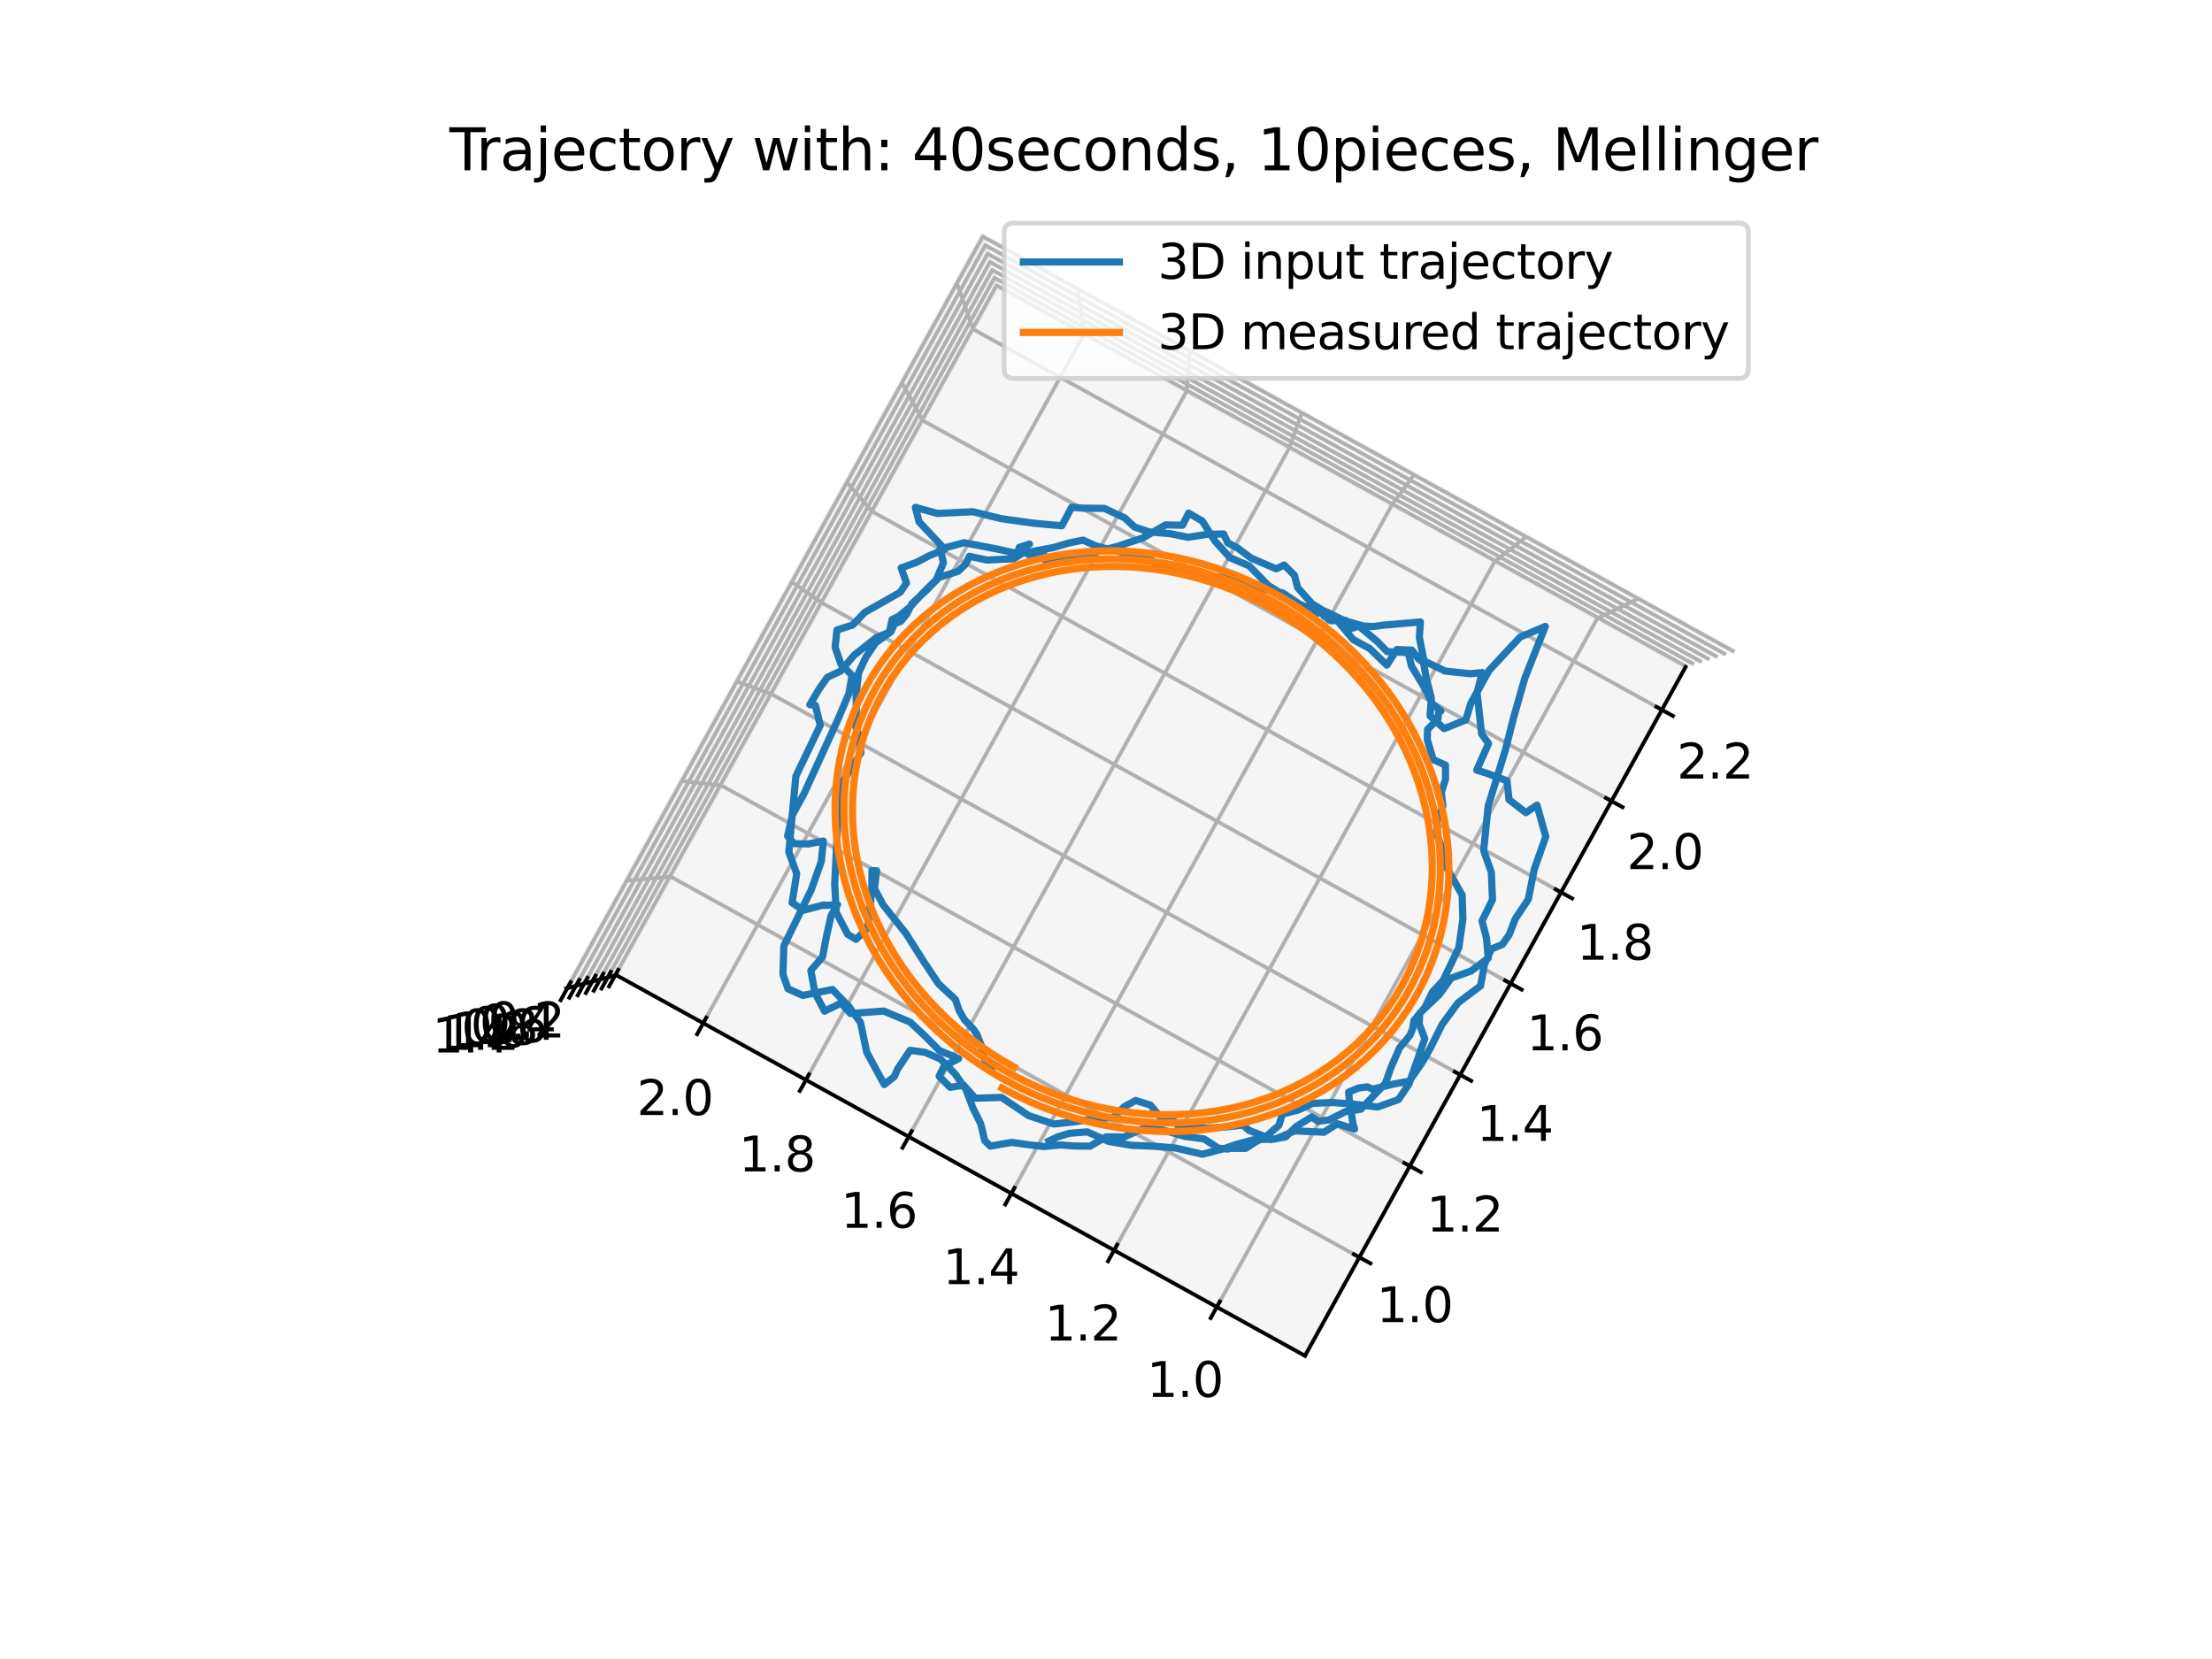 <?xml version="1.0" encoding="utf-8" standalone="no"?>
<!DOCTYPE svg PUBLIC "-//W3C//DTD SVG 1.1//EN"
  "http://www.w3.org/Graphics/SVG/1.1/DTD/svg11.dtd">
<svg xmlns:xlink="http://www.w3.org/1999/xlink" width="460.8pt" height="345.6pt" viewBox="0 0 460.8 345.6" xmlns="http://www.w3.org/2000/svg" version="1.1">
 <defs>
  <style type="text/css">*{stroke-linejoin: round; stroke-linecap: butt}</style>
 </defs>
 <g id="figure_1">
  <g id="patch_1">
   <path d="M 0 345.6 
L 460.8 345.6 
L 460.8 0 
L 0 0 
z
" style="fill: #ffffff"/>
  </g>
  <g id="patch_2">
   <path d="M 103.104 307.584 
L 369.216 307.584 
L 369.216 41.472 
L 103.104 41.472 
z
" style="fill: #ffffff"/>
  </g>
  <g id="pane3d_1">
   <g id="patch_3">
    <path d="M 351.134 138.949 
L 207.672 59.669 
L 204.673 49.043 
L 361.543 135.731 
" style="fill: #f2f2f2; opacity: 0.5; stroke: #f2f2f2; stroke-linejoin: miter"/>
   </g>
  </g>
  <g id="pane3d_2">
   <g id="patch_4">
    <path d="M 128.369 203.126 
L 207.672 59.669 
L 204.673 49.043 
L 117.959 205.907 
" style="fill: #e6e6e6; opacity: 0.5; stroke: #e6e6e6; stroke-linejoin: miter"/>
   </g>
  </g>
  <g id="pane3d_3">
   <g id="patch_5">
    <path d="M 271.849 282.433 
L 351.134 138.949 
L 207.672 59.669 
L 128.369 203.126 
" style="fill: #ececec; opacity: 0.5; stroke: #ececec; stroke-linejoin: miter"/>
   </g>
  </g>
  <g id="grid3d_1">
   <g id="Line3DCollection_1">
    <path d="M 283.186 261.917 
L 139.709 182.613 
L 130.358 183.477 
" style="fill: none; stroke: #b0b0b0; stroke-width: 0.8"/>
    <path d="M 293.69 242.907 
L 150.215 163.608 
L 141.847 162.695 
" style="fill: none; stroke: #b0b0b0; stroke-width: 0.8"/>
    <path d="M 304.194 223.899 
L 160.721 144.603 
L 153.335 141.914 
" style="fill: none; stroke: #b0b0b0; stroke-width: 0.8"/>
    <path d="M 314.697 204.891 
L 171.226 125.599 
L 164.822 121.134 
" style="fill: none; stroke: #b0b0b0; stroke-width: 0.8"/>
    <path d="M 325.199 185.884 
L 181.731 106.595 
L 176.309 100.355 
" style="fill: none; stroke: #b0b0b0; stroke-width: 0.8"/>
    <path d="M 335.701 166.878 
L 192.235 87.593 
L 187.795 79.577 
" style="fill: none; stroke: #b0b0b0; stroke-width: 0.8"/>
    <path d="M 346.203 147.873 
L 202.739 68.591 
L 199.28 58.8 
" style="fill: none; stroke: #b0b0b0; stroke-width: 0.8"/>
   </g>
  </g>
  <g id="grid3d_2">
   <g id="Line3DCollection_2">
    <path d="M 341.459 124.633 
L 332.767 128.799 
L 253.479 272.28 
" style="fill: none; stroke: #b0b0b0; stroke-width: 0.8"/>
    <path d="M 318.063 111.704 
L 311.371 116.975 
L 232.081 260.452 
" style="fill: none; stroke: #b0b0b0; stroke-width: 0.8"/>
    <path d="M 294.668 98.776 
L 289.975 105.151 
L 210.683 248.624 
" style="fill: none; stroke: #b0b0b0; stroke-width: 0.8"/>
    <path d="M 271.274 85.848 
L 268.58 93.328 
L 189.285 236.797 
" style="fill: none; stroke: #b0b0b0; stroke-width: 0.8"/>
    <path d="M 247.88 72.92 
L 247.186 81.505 
L 167.889 224.97 
" style="fill: none; stroke: #b0b0b0; stroke-width: 0.8"/>
    <path d="M 224.488 59.993 
L 225.793 69.683 
L 146.492 213.144 
" style="fill: none; stroke: #b0b0b0; stroke-width: 0.8"/>
   </g>
  </g>
  <g id="grid3d_3">
   <g id="Line3DCollection_3">
    <path d="M 128.148 203.185 
L 207.608 59.443 
L 351.355 138.881 
" style="fill: none; stroke: #b0b0b0; stroke-width: 0.8"/>
    <path d="M 126.603 203.598 
L 207.163 57.866 
L 352.901 138.403 
" style="fill: none; stroke: #b0b0b0; stroke-width: 0.8"/>
    <path d="M 125.014 204.022 
L 206.705 56.244 
L 354.489 137.912 
" style="fill: none; stroke: #b0b0b0; stroke-width: 0.8"/>
    <path d="M 123.38 204.459 
L 206.235 54.576 
L 356.123 137.407 
" style="fill: none; stroke: #b0b0b0; stroke-width: 0.8"/>
    <path d="M 121.699 204.908 
L 205.751 52.86 
L 357.804 136.887 
" style="fill: none; stroke: #b0b0b0; stroke-width: 0.8"/>
    <path d="M 119.968 205.37 
L 205.252 51.094 
L 359.534 136.352 
" style="fill: none; stroke: #b0b0b0; stroke-width: 0.8"/>
    <path d="M 118.186 205.846 
L 204.739 49.275 
L 361.316 135.802 
" style="fill: none; stroke: #b0b0b0; stroke-width: 0.8"/>
   </g>
  </g>
  <g id="axis3d_1">
   <g id="line2d_1">
    <path d="M 351.134 138.949 
L 271.849 282.433 
" style="fill: none; stroke: #000000; stroke-width: 0.8; stroke-linecap: square"/>
   </g>
   <g id="xtick_1">
    <g id="line2d_2">
     <path d="M 282.038 261.282 
L 285.482 263.186 
" style="fill: none; stroke: #000000; stroke-width: 0.8; stroke-linecap: square"/>
    </g>
    <g id="text_1">
     <!-- 1.0 -->
     <g transform="translate(286.751 275.426) scale(0.1 -0.1)">
      <defs>
       <path id="DejaVuSans-31" d="M 794 531 
L 1825 531 
L 1825 4091 
L 703 3866 
L 703 4441 
L 1819 4666 
L 2450 4666 
L 2450 531 
L 3481 531 
L 3481 0 
L 794 0 
L 794 531 
z
" transform="scale(0.016)"/>
       <path id="DejaVuSans-2e" d="M 684 794 
L 1344 794 
L 1344 0 
L 684 0 
L 684 794 
z
" transform="scale(0.016)"/>
       <path id="DejaVuSans-30" d="M 2034 4250 
Q 1547 4250 1301 3770 
Q 1056 3291 1056 2328 
Q 1056 1369 1301 889 
Q 1547 409 2034 409 
Q 2525 409 2770 889 
Q 3016 1369 3016 2328 
Q 3016 3291 2770 3770 
Q 2525 4250 2034 4250 
z
M 2034 4750 
Q 2819 4750 3233 4129 
Q 3647 3509 3647 2328 
Q 3647 1150 3233 529 
Q 2819 -91 2034 -91 
Q 1250 -91 836 529 
Q 422 1150 422 2328 
Q 422 3509 836 4129 
Q 1250 4750 2034 4750 
z
" transform="scale(0.016)"/>
      </defs>
      <use xlink:href="#DejaVuSans-31"/>
      <use xlink:href="#DejaVuSans-2e" x="63.623"/>
      <use xlink:href="#DejaVuSans-30" x="95.41"/>
     </g>
    </g>
   </g>
   <g id="xtick_2">
    <g id="line2d_3">
     <path d="M 292.542 242.273 
L 295.986 244.176 
" style="fill: none; stroke: #000000; stroke-width: 0.8; stroke-linecap: square"/>
    </g>
    <g id="text_2">
     <!-- 1.2 -->
     <g transform="translate(297.18 256.55) scale(0.1 -0.1)">
      <defs>
       <path id="DejaVuSans-32" d="M 1228 531 
L 3431 531 
L 3431 0 
L 469 0 
L 469 531 
Q 828 903 1448 1529 
Q 2069 2156 2228 2338 
Q 2531 2678 2651 2914 
Q 2772 3150 2772 3378 
Q 2772 3750 2511 3984 
Q 2250 4219 1831 4219 
Q 1534 4219 1204 4116 
Q 875 4013 500 3803 
L 500 4441 
Q 881 4594 1212 4672 
Q 1544 4750 1819 4750 
Q 2544 4750 2975 4387 
Q 3406 4025 3406 3419 
Q 3406 3131 3298 2873 
Q 3191 2616 2906 2266 
Q 2828 2175 2409 1742 
Q 1991 1309 1228 531 
z
" transform="scale(0.016)"/>
      </defs>
      <use xlink:href="#DejaVuSans-31"/>
      <use xlink:href="#DejaVuSans-2e" x="63.623"/>
      <use xlink:href="#DejaVuSans-32" x="95.41"/>
     </g>
    </g>
   </g>
   <g id="xtick_3">
    <g id="line2d_4">
     <path d="M 303.046 223.264 
L 306.489 225.168 
" style="fill: none; stroke: #000000; stroke-width: 0.8; stroke-linecap: square"/>
    </g>
    <g id="text_3">
     <!-- 1.4 -->
     <g transform="translate(307.61 237.675) scale(0.1 -0.1)">
      <defs>
       <path id="DejaVuSans-34" d="M 2419 4116 
L 825 1625 
L 2419 1625 
L 2419 4116 
z
M 2253 4666 
L 3047 4666 
L 3047 1625 
L 3713 1625 
L 3713 1100 
L 3047 1100 
L 3047 0 
L 2419 0 
L 2419 1100 
L 313 1100 
L 313 1709 
L 2253 4666 
z
" transform="scale(0.016)"/>
      </defs>
      <use xlink:href="#DejaVuSans-31"/>
      <use xlink:href="#DejaVuSans-2e" x="63.623"/>
      <use xlink:href="#DejaVuSans-34" x="95.41"/>
     </g>
    </g>
   </g>
   <g id="xtick_4">
    <g id="line2d_5">
     <path d="M 313.549 204.257 
L 316.992 206.16 
" style="fill: none; stroke: #000000; stroke-width: 0.8; stroke-linecap: square"/>
    </g>
    <g id="text_4">
     <!-- 1.6 -->
     <g transform="translate(318.039 218.801) scale(0.1 -0.1)">
      <defs>
       <path id="DejaVuSans-36" d="M 2113 2584 
Q 1688 2584 1439 2293 
Q 1191 2003 1191 1497 
Q 1191 994 1439 701 
Q 1688 409 2113 409 
Q 2538 409 2786 701 
Q 3034 994 3034 1497 
Q 3034 2003 2786 2293 
Q 2538 2584 2113 2584 
z
M 3366 4563 
L 3366 3988 
Q 3128 4100 2886 4159 
Q 2644 4219 2406 4219 
Q 1781 4219 1451 3797 
Q 1122 3375 1075 2522 
Q 1259 2794 1537 2939 
Q 1816 3084 2150 3084 
Q 2853 3084 3261 2657 
Q 3669 2231 3669 1497 
Q 3669 778 3244 343 
Q 2819 -91 2113 -91 
Q 1303 -91 875 529 
Q 447 1150 447 2328 
Q 447 3434 972 4092 
Q 1497 4750 2381 4750 
Q 2619 4750 2861 4703 
Q 3103 4656 3366 4563 
z
" transform="scale(0.016)"/>
      </defs>
      <use xlink:href="#DejaVuSans-31"/>
      <use xlink:href="#DejaVuSans-2e" x="63.623"/>
      <use xlink:href="#DejaVuSans-36" x="95.41"/>
     </g>
    </g>
   </g>
   <g id="xtick_5">
    <g id="line2d_6">
     <path d="M 324.051 185.25 
L 327.495 187.153 
" style="fill: none; stroke: #000000; stroke-width: 0.8; stroke-linecap: square"/>
    </g>
    <g id="text_5">
     <!-- 1.8 -->
     <g transform="translate(328.467 199.928) scale(0.1 -0.1)">
      <defs>
       <path id="DejaVuSans-38" d="M 2034 2216 
Q 1584 2216 1326 1975 
Q 1069 1734 1069 1313 
Q 1069 891 1326 650 
Q 1584 409 2034 409 
Q 2484 409 2743 651 
Q 3003 894 3003 1313 
Q 3003 1734 2745 1975 
Q 2488 2216 2034 2216 
z
M 1403 2484 
Q 997 2584 770 2862 
Q 544 3141 544 3541 
Q 544 4100 942 4425 
Q 1341 4750 2034 4750 
Q 2731 4750 3128 4425 
Q 3525 4100 3525 3541 
Q 3525 3141 3298 2862 
Q 3072 2584 2669 2484 
Q 3125 2378 3379 2068 
Q 3634 1759 3634 1313 
Q 3634 634 3220 271 
Q 2806 -91 2034 -91 
Q 1263 -91 848 271 
Q 434 634 434 1313 
Q 434 1759 690 2068 
Q 947 2378 1403 2484 
z
M 1172 3481 
Q 1172 3119 1398 2916 
Q 1625 2713 2034 2713 
Q 2441 2713 2670 2916 
Q 2900 3119 2900 3481 
Q 2900 3844 2670 4047 
Q 2441 4250 2034 4250 
Q 1625 4250 1398 4047 
Q 1172 3844 1172 3481 
z
" transform="scale(0.016)"/>
      </defs>
      <use xlink:href="#DejaVuSans-31"/>
      <use xlink:href="#DejaVuSans-2e" x="63.623"/>
      <use xlink:href="#DejaVuSans-38" x="95.41"/>
     </g>
    </g>
   </g>
   <g id="xtick_6">
    <g id="line2d_7">
     <path d="M 334.554 166.244 
L 337.997 168.147 
" style="fill: none; stroke: #000000; stroke-width: 0.8; stroke-linecap: square"/>
    </g>
    <g id="text_6">
     <!-- 2.0 -->
     <g transform="translate(338.895 181.055) scale(0.1 -0.1)">
      <use xlink:href="#DejaVuSans-32"/>
      <use xlink:href="#DejaVuSans-2e" x="63.623"/>
      <use xlink:href="#DejaVuSans-30" x="95.41"/>
     </g>
    </g>
   </g>
   <g id="xtick_7">
    <g id="line2d_8">
     <path d="M 345.055 147.239 
L 348.499 149.142 
" style="fill: none; stroke: #000000; stroke-width: 0.8; stroke-linecap: square"/>
    </g>
    <g id="text_7">
     <!-- 2.2 -->
     <g transform="translate(349.323 162.184) scale(0.1 -0.1)">
      <use xlink:href="#DejaVuSans-32"/>
      <use xlink:href="#DejaVuSans-2e" x="63.623"/>
      <use xlink:href="#DejaVuSans-32" x="95.41"/>
     </g>
    </g>
   </g>
  </g>
  <g id="axis3d_2">
   <g id="line2d_9">
    <path d="M 128.369 203.126 
L 271.849 282.433 
" style="fill: none; stroke: #000000; stroke-width: 0.8; stroke-linecap: square"/>
   </g>
   <g id="xtick_8">
    <g id="line2d_10">
     <path d="M 254.114 271.132 
L 252.211 274.576 
" style="fill: none; stroke: #000000; stroke-width: 0.8; stroke-linecap: square"/>
    </g>
    <g id="text_8">
     <!-- 1.0 -->
     <g transform="translate(238.898 291.005) scale(0.1 -0.1)">
      <use xlink:href="#DejaVuSans-31"/>
      <use xlink:href="#DejaVuSans-2e" x="63.623"/>
      <use xlink:href="#DejaVuSans-30" x="95.41"/>
     </g>
    </g>
   </g>
   <g id="xtick_9">
    <g id="line2d_11">
     <path d="M 232.715 259.304 
L 230.812 262.748 
" style="fill: none; stroke: #000000; stroke-width: 0.8; stroke-linecap: square"/>
    </g>
    <g id="text_9">
     <!-- 1.2 -->
     <g transform="translate(217.65 279.26) scale(0.1 -0.1)">
      <use xlink:href="#DejaVuSans-31"/>
      <use xlink:href="#DejaVuSans-2e" x="63.623"/>
      <use xlink:href="#DejaVuSans-32" x="95.41"/>
     </g>
    </g>
   </g>
   <g id="xtick_10">
    <g id="line2d_12">
     <path d="M 211.317 247.476 
L 209.414 250.92 
" style="fill: none; stroke: #000000; stroke-width: 0.8; stroke-linecap: square"/>
    </g>
    <g id="text_10">
     <!-- 1.4 -->
     <g transform="translate(196.402 267.515) scale(0.1 -0.1)">
      <use xlink:href="#DejaVuSans-31"/>
      <use xlink:href="#DejaVuSans-2e" x="63.623"/>
      <use xlink:href="#DejaVuSans-34" x="95.41"/>
     </g>
    </g>
   </g>
   <g id="xtick_11">
    <g id="line2d_13">
     <path d="M 189.92 235.649 
L 188.017 239.093 
" style="fill: none; stroke: #000000; stroke-width: 0.8; stroke-linecap: square"/>
    </g>
    <g id="text_11">
     <!-- 1.6 -->
     <g transform="translate(175.155 255.771) scale(0.1 -0.1)">
      <use xlink:href="#DejaVuSans-31"/>
      <use xlink:href="#DejaVuSans-2e" x="63.623"/>
      <use xlink:href="#DejaVuSans-36" x="95.41"/>
     </g>
    </g>
   </g>
   <g id="xtick_12">
    <g id="line2d_14">
     <path d="M 168.523 223.822 
L 166.62 227.266 
" style="fill: none; stroke: #000000; stroke-width: 0.8; stroke-linecap: square"/>
    </g>
    <g id="text_12">
     <!-- 1.8 -->
     <g transform="translate(153.909 244.027) scale(0.1 -0.1)">
      <use xlink:href="#DejaVuSans-31"/>
      <use xlink:href="#DejaVuSans-2e" x="63.623"/>
      <use xlink:href="#DejaVuSans-38" x="95.41"/>
     </g>
    </g>
   </g>
   <g id="xtick_13">
    <g id="line2d_15">
     <path d="M 147.127 211.996 
L 145.223 215.439 
" style="fill: none; stroke: #000000; stroke-width: 0.8; stroke-linecap: square"/>
    </g>
    <g id="text_13">
     <!-- 2.0 -->
     <g transform="translate(132.663 232.284) scale(0.1 -0.1)">
      <use xlink:href="#DejaVuSans-32"/>
      <use xlink:href="#DejaVuSans-2e" x="63.623"/>
      <use xlink:href="#DejaVuSans-30" x="95.41"/>
     </g>
    </g>
   </g>
  </g>
  <g id="axis3d_3">
   <g id="line2d_16">
    <path d="M 128.369 203.126 
L 117.959 205.907 
" style="fill: none; stroke: #000000; stroke-width: 0.8; stroke-linecap: square"/>
   </g>
   <g id="xtick_14">
    <g id="line2d_17">
     <path d="M 128.784 202.035 
L 126.877 205.486 
" style="fill: none; stroke: #000000; stroke-width: 0.8; stroke-linecap: square"/>
    </g>
    <g id="text_14">
     <!-- 0.2 -->
     <g transform="translate(101.675 216.12) scale(0.1 -0.1)">
      <use xlink:href="#DejaVuSans-30"/>
      <use xlink:href="#DejaVuSans-2e" x="63.623"/>
      <use xlink:href="#DejaVuSans-32" x="95.41"/>
     </g>
    </g>
   </g>
   <g id="xtick_15">
    <g id="line2d_18">
     <path d="M 127.248 202.432 
L 125.314 205.93 
" style="fill: none; stroke: #000000; stroke-width: 0.8; stroke-linecap: square"/>
    </g>
    <g id="text_15">
     <!-- 0.4 -->
     <g transform="translate(99.873 216.606) scale(0.1 -0.1)">
      <use xlink:href="#DejaVuSans-30"/>
      <use xlink:href="#DejaVuSans-2e" x="63.623"/>
      <use xlink:href="#DejaVuSans-34" x="95.41"/>
     </g>
    </g>
   </g>
   <g id="xtick_16">
    <g id="line2d_19">
     <path d="M 125.668 202.84 
L 123.707 206.387 
" style="fill: none; stroke: #000000; stroke-width: 0.8; stroke-linecap: square"/>
    </g>
    <g id="text_16">
     <!-- 0.6 -->
     <g transform="translate(98.021 217.107) scale(0.1 -0.1)">
      <use xlink:href="#DejaVuSans-30"/>
      <use xlink:href="#DejaVuSans-2e" x="63.623"/>
      <use xlink:href="#DejaVuSans-36" x="95.41"/>
     </g>
    </g>
   </g>
   <g id="xtick_17">
    <g id="line2d_20">
     <path d="M 124.043 203.26 
L 122.054 206.857 
" style="fill: none; stroke: #000000; stroke-width: 0.8; stroke-linecap: square"/>
    </g>
    <g id="text_17">
     <!-- 0.8 -->
     <g transform="translate(96.116 217.621) scale(0.1 -0.1)">
      <use xlink:href="#DejaVuSans-30"/>
      <use xlink:href="#DejaVuSans-2e" x="63.623"/>
      <use xlink:href="#DejaVuSans-38" x="95.41"/>
     </g>
    </g>
   </g>
   <g id="xtick_18">
    <g id="line2d_21">
     <path d="M 122.371 203.691 
L 120.354 207.341 
" style="fill: none; stroke: #000000; stroke-width: 0.8; stroke-linecap: square"/>
    </g>
    <g id="text_18">
     <!-- 1.0 -->
     <g transform="translate(94.155 218.151) scale(0.1 -0.1)">
      <use xlink:href="#DejaVuSans-31"/>
      <use xlink:href="#DejaVuSans-2e" x="63.623"/>
      <use xlink:href="#DejaVuSans-30" x="95.41"/>
     </g>
    </g>
   </g>
   <g id="xtick_19">
    <g id="line2d_22">
     <path d="M 120.651 204.136 
L 118.604 207.839 
" style="fill: none; stroke: #000000; stroke-width: 0.8; stroke-linecap: square"/>
    </g>
    <g id="text_19">
     <!-- 1.2 -->
     <g transform="translate(92.138 218.696) scale(0.1 -0.1)">
      <use xlink:href="#DejaVuSans-31"/>
      <use xlink:href="#DejaVuSans-2e" x="63.623"/>
      <use xlink:href="#DejaVuSans-32" x="95.41"/>
     </g>
    </g>
   </g>
   <g id="xtick_20">
    <g id="line2d_23">
     <path d="M 118.879 204.593 
L 116.801 208.352 
" style="fill: none; stroke: #000000; stroke-width: 0.8; stroke-linecap: square"/>
    </g>
    <g id="text_20">
     <!-- 1.4 -->
     <g transform="translate(90.06 219.257) scale(0.1 -0.1)">
      <use xlink:href="#DejaVuSans-31"/>
      <use xlink:href="#DejaVuSans-2e" x="63.623"/>
      <use xlink:href="#DejaVuSans-34" x="95.41"/>
     </g>
    </g>
   </g>
  </g>
  <g id="axes_1">
   <g id="line2d_24">
    <path d="M 206.998 222.122 
L 206.314 222.541 
L 205.115 220.769 
L 204.5 217.961 
L 203.435 215.344 
L 202.705 214.316 
L 200.898 212.406 
L 199.776 210.444 
L 199.017 208.181 
L 195.553 204.999 
L 192.452 200.344 
L 188.733 194.468 
L 183.974 188.503 
L 182.169 185.102 
L 182.612 181.386 
L 181.647 181.361 
L 181.62 185.262 
L 180.761 193.346 
L 178.334 195.684 
L 176.589 194.628 
L 174.209 190.074 
L 173.884 184.192 
L 174.668 168.051 
L 175.202 163.424 
L 179.344 156.817 
L 179.137 154.788 
L 179.291 153.994 
L 178.293 151.574 
L 178.402 147.516 
L 178.345 144.778 
L 178.846 140.196 
L 180.401 136.885 
L 182.397 133.923 
L 185.596 131.611 
L 186.308 129.963 
L 187.649 129.425 
L 188.872 127.955 
L 189.979 125.75 
L 193.088 122.877 
L 195.599 120.298 
L 199.589 119.015 
L 201.148 117.531 
L 201.941 115.885 
L 205.607 116.667 
L 211.192 116.405 
L 212.936 115.273 
L 219.434 114.074 
L 222.619 113.126 
L 225.622 112.518 
L 228.321 113.733 
L 231.581 114.587 
L 238.965 116.07 
L 241.799 118.187 
L 245.476 119.33 
L 247.93 119.503 
L 255.508 120.42 
L 261.897 122.439 
L 267.231 123.516 
L 270.688 125.849 
L 274.345 127.389 
L 275.554 127.695 
L 275.782 128.305 
L 277.236 129.309 
L 280.272 129.214 
L 280.416 131.25 
L 283.092 130.424 
L 286.959 133.678 
L 288.969 135.743 
L 293.355 135.942 
L 294.05 138.78 
L 296.921 143.554 
L 298.36 146.605 
L 300.165 148.111 
L 299.698 148.396 
L 299.55 149.774 
L 297.385 151.956 
L 297.333 154.077 
L 298.559 158.238 
L 301.113 159.374 
L 301.135 162.333 
L 300.248 165.084 
L 300.583 167.933 
L 299.331 171.105 
L 299.424 174.114 
L 300.594 177.105 
L 301.521 181.04 
L 304.593 186.448 
L 304.743 191.485 
L 303.9 197.42 
L 300.61 204.275 
L 298.407 206.65 
L 296.863 209.818 
L 294.53 212.609 
L 294.267 214.38 
L 293.717 215.658 
L 293.097 216.469 
L 291.549 218.29 
L 289.794 222.322 
L 288.61 225.664 
L 283.487 231.081 
L 280.368 231.541 
L 276.835 233.299 
L 274.591 233.604 
L 273.258 232.663 
L 270.006 234.69 
L 267.803 236.847 
L 264.621 237.415 
L 262.86 236.505 
L 260.216 235.491 
L 258.928 234.377 
L 255.641 234.745 
L 251.264 235.062 
L 248.864 234.455 
L 247.044 234.378 
L 245.386 234.462 
L 244.405 233.394 
L 241.594 232.568 
L 239.673 230.217 
L 236.578 229.249 
L 234.163 230.578 
L 231.95 232.798 
L 227.624 233.103 
L 223.966 233.681 
L 219.534 234.153 
L 214.253 232.394 
L 208.654 228.617 
L 203.159 228.779 
L 200.748 226.063 
L 197.94 226.509 
L 195.634 224.204 
L 196.665 222.111 
L 199.71 220.519 
L 195.709 218.854 
L 192.506 215.639 
L 189.59 212.922 
L 184.107 210.624 
L 177.162 211.127 
L 175.207 208.957 
L 171.785 210.651 
L 169.775 206.849 
L 168.913 202.176 
L 171.346 199.348 
L 172.245 194.693 
L 173.159 190.654 
L 174.475 188.461 
L 171.676 188.627 
L 171.613 188.514 
L 167.364 189.621 
L 165.007 188.065 
L 165.966 182.007 
L 164.319 177.461 
L 165.792 161.704 
L 170.879 151.086 
L 169.871 146.944 
L 168.707 146.789 
L 170.706 143.43 
L 172.36 141.093 
L 175.084 139.82 
L 177.941 136.489 
L 182.52 132.847 
L 185.253 131.716 
L 185.847 129.059 
L 187.211 128.399 
L 189.491 126.54 
L 192.412 123.368 
L 195.028 120.778 
L 196.544 117.202 
L 195.833 114.274 
L 198.036 113.809 
L 200.806 113.051 
L 207.891 114.406 
L 211.335 115.197 
L 214.463 113.339 
L 212.333 114.025 
L 214.815 115.946 
L 217.264 114.847 
L 217.811 116.847 
L 222.09 116.839 
L 228.004 115.079 
L 232.693 113.84 
L 238.076 112.06 
L 242.822 109.348 
L 246.324 109.42 
L 247.614 106.889 
L 250.456 108.532 
L 253.107 112.715 
L 256.218 116.172 
L 260.228 117.874 
L 264.215 121.979 
L 267.343 123.9 
L 269.777 126.046 
L 272.182 127.306 
L 272.389 126.513 
L 274.176 127.753 
L 276.584 127.557 
L 278.887 129.655 
L 281.904 133.247 
L 285.341 135.101 
L 288.903 138.552 
L 291.007 135.305 
L 294.136 135.443 
L 295.477 137.248 
L 296.539 137.998 
L 297.091 141.157 
L 298.173 145.445 
L 297.901 149.128 
L 300.829 151.784 
L 305.343 149.985 
L 306.392 146.528 
L 310.191 139.686 
L 316.667 132.713 
L 321.916 130.493 
L 317.654 141.252 
L 315.291 149.557 
L 313.604 156.223 
L 310.011 167.941 
L 309.07 177.176 
L 310.677 181.737 
L 310.91 187.433 
L 308.734 191.847 
L 309.649 195.346 
L 310.028 199.6 
L 306.436 202.29 
L 302.304 203.753 
L 299.827 207.201 
L 295.764 211.065 
L 295.635 213.295 
L 296.81 216.39 
L 293.512 225.83 
L 291.332 229.057 
L 286.948 230.609 
L 281.93 230.005 
L 277.636 229.668 
L 273.451 229.848 
L 270.544 231.208 
L 267.15 232.091 
L 266.421 234.427 
L 264.009 236.538 
L 261.444 237.958 
L 259.493 239.229 
L 255.586 239.213 
L 255.805 239.377 
L 253.795 239.185 
L 250.835 237.253 
L 246.893 236.745 
L 242.518 235.474 
L 238.383 234.96 
L 234.197 236.85 
L 230.421 236.833 
L 227.059 238.773 
L 223.747 238.732 
L 220.957 238.512 
L 217.499 238.841 
L 214.766 238.539 
L 210.733 237.98 
L 206.301 238.753 
L 205.141 237.609 
L 204.302 234.09 
L 202.68 230.812 
L 201.248 227.006 
L 198.998 223.751 
L 195.918 220.614 
L 192.695 219.219 
L 189.589 218.798 
L 186.947 222.759 
L 186.318 224.264 
L 184.213 225.928 
L 180.55 219.197 
L 179.265 213.01 
L 176.793 209.625 
L 173.409 206.128 
L 167.231 207.364 
L 164.157 205.985 
L 163.105 202.968 
L 163.293 197.054 
L 169.003 185.354 
L 171.093 179.458 
L 171.512 175.207 
L 168.403 175.805 
L 165.399 175.747 
L 164.075 174.158 
L 165.075 169.769 
L 167.444 165.433 
L 174.478 150.043 
L 176.824 144.536 
L 177.502 140.679 
L 175.179 138.363 
L 173.968 134.795 
L 174.362 131.233 
L 177.647 130.194 
L 180.108 127.593 
L 187.525 123.386 
L 188.836 121.44 
L 187.73 118.303 
L 190.918 117.159 
L 193.577 115.768 
L 196.819 114.419 
L 191.458 108.705 
L 190.69 105.699 
L 195.292 106.96 
L 202.655 106.604 
L 208.539 108.044 
L 215.356 108.998 
L 221.203 109.528 
L 223.249 105.664 
L 225.599 105.861 
L 230.054 105.91 
L 234.289 107.881 
L 236.357 109.795 
L 239.325 110.786 
L 243.762 111.174 
L 247.47 111.924 
L 251.539 111.304 
L 254.911 111.237 
L 255.769 113.098 
L 257.771 114.124 
L 260.612 116.256 
L 265.884 118.506 
L 267.503 117.701 
L 269.652 119.829 
L 270.336 122.425 
L 273.313 125.763 
L 275.421 127.06 
L 280.059 129.278 
L 283.986 130.41 
L 286.102 130.52 
L 288.17 130.231 
L 295.897 129.565 
L 295.675 132.727 
L 296.642 137.683 
L 301.05 139.796 
L 306.286 140.35 
L 308.781 140.104 
L 307.694 144.282 
L 308.648 152.873 
L 310.089 154.907 
L 307.63 160.424 
L 309.539 161.024 
L 313.938 162.653 
L 314.358 166.575 
L 317.861 169.292 
L 320.181 167.723 
L 322.013 174.285 
L 319.616 181.073 
L 318.372 187.355 
L 315.653 191.43 
L 314.401 194.704 
L 312.965 196.76 
L 310.69 197.69 
L 309.26 200.828 
L 308.424 205.375 
L 303.717 208.916 
L 300.41 213.428 
L 297.813 218.635 
L 296.195 221.446 
L 293.578 225.22 
L 290.049 225.875 
L 285.94 226.9 
L 284.865 226.414 
L 282.998 226.658 
L 280.932 227.512 
L 281.236 230.321 
L 281.84 234.009 
L 282.183 235.187 
L 278.601 234.1 
L 275.806 235.862 
L 269.729 235.579 
L 265.721 237.271 
L 261.223 237.419 
L 257.6 238.387 
L 255.061 239.259 
L 250.486 240.454 
L 244.912 239.155 
L 240.615 238.792 
L 235.719 238.592 
L 230.977 237.783 
L 226.499 235.791 
L 222.773 236.085 
L 220.329 236.835 
L 218.511 237.702 
L 218.511 237.702 
" clip-path="url(#p11a7be92a7)" style="fill: none; stroke: #1f77b4; stroke-width: 1.5; stroke-linecap: square"/>
   </g>
   <g id="line2d_25">
    <path d="M 211.266 222.293 
L 208.764 220.854 
L 206.325 219.312 
L 203.954 217.671 
L 201.657 215.933 
L 199.439 214.103 
L 197.305 212.185 
L 195.259 210.183 
L 193.307 208.101 
L 191.452 205.943 
L 189.699 203.716 
L 188.051 201.423 
L 186.512 199.07 
L 185.087 196.662 
L 183.777 194.204 
L 182.587 191.702 
L 181.517 189.161 
L 180.572 186.587 
L 179.754 183.985 
L 179.063 181.362 
L 178.502 178.722 
L 178.072 176.073 
L 177.773 173.419 
L 177.608 170.768 
L 177.576 168.124 
L 177.676 165.493 
L 177.91 162.882 
L 178.277 160.295 
L 178.775 157.74 
L 179.404 155.222 
L 180.162 152.745 
L 181.048 150.317 
L 182.06 147.941 
L 183.196 145.624 
L 184.453 143.37 
L 185.828 141.186 
L 187.319 139.074 
L 188.922 137.041 
L 190.634 135.091 
L 192.45 133.227 
L 194.368 131.456 
L 196.382 129.779 
L 198.488 128.201 
L 200.682 126.726 
L 202.959 125.357 
L 205.314 124.097 
L 207.741 122.949 
L 210.236 121.915 
L 212.792 120.998 
L 215.404 120.2 
L 218.066 119.522 
L 220.773 118.967 
L 223.518 118.535 
L 226.296 118.228 
L 229.099 118.046 
L 231.923 117.99 
L 234.76 118.06 
L 237.605 118.255 
L 240.451 118.576 
L 243.291 119.021 
L 246.12 119.591 
L 248.931 120.283 
L 251.718 121.096 
L 254.475 122.029 
L 257.195 123.078 
L 259.873 124.243 
L 262.502 125.521 
L 265.077 126.908 
L 267.592 128.402 
L 270.041 129.999 
L 272.42 131.696 
L 274.721 133.49 
L 276.941 135.376 
L 279.075 137.35 
L 281.117 139.407 
L 283.064 141.544 
L 284.91 143.755 
L 286.652 146.036 
L 288.285 148.382 
L 289.806 150.787 
L 291.212 153.246 
L 292.5 155.754 
L 293.666 158.305 
L 294.708 160.894 
L 295.623 163.514 
L 296.41 166.161 
L 297.066 168.827 
L 297.59 171.507 
L 297.982 174.196 
L 298.239 176.887 
L 298.361 179.575 
L 298.349 182.252 
L 298.201 184.914 
L 297.919 187.555 
L 297.502 190.168 
L 296.953 192.748 
L 296.27 195.289 
L 295.458 197.785 
L 294.516 200.231 
L 293.447 202.621 
L 292.254 204.951 
L 290.938 207.214 
L 289.504 209.406 
L 287.953 211.522 
L 286.29 213.557 
L 284.518 215.507 
L 282.641 217.367 
L 280.663 219.133 
L 278.588 220.801 
L 276.421 222.367 
L 274.167 223.828 
L 271.83 225.181 
L 269.416 226.422 
L 266.931 227.549 
L 264.379 228.559 
L 261.766 229.45 
L 259.099 230.219 
L 256.382 230.866 
L 253.623 231.389 
L 250.826 231.785 
L 247.999 232.055 
L 245.147 232.198 
L 242.278 232.213 
L 239.396 232.101 
L 236.509 231.861 
L 233.623 231.494 
L 230.745 231.001 
L 227.88 230.382 
L 225.036 229.64 
L 222.218 228.775 
L 219.433 227.79 
L 216.687 226.687 
L 213.986 225.468 
L 211.336 224.135 
L 208.744 222.693 
L 206.214 221.143 
L 203.752 219.489 
L 201.365 217.735 
L 199.057 215.885 
L 196.833 213.943 
L 194.699 211.913 
L 192.659 209.8 
L 190.717 207.607 
L 188.879 205.341 
L 187.148 203.006 
L 185.528 200.607 
L 184.023 198.149 
L 182.636 195.639 
L 181.37 193.081 
L 180.229 190.481 
L 179.214 187.845 
L 178.329 185.178 
L 177.574 182.488 
L 176.952 179.779 
L 176.464 177.058 
L 176.112 174.33 
L 175.896 171.602 
L 175.817 168.88 
L 175.874 166.17 
L 176.069 163.478 
L 176.4 160.809 
L 176.867 158.171 
L 177.468 155.567 
L 178.204 153.006 
L 179.071 150.491 
L 180.068 148.03 
L 181.194 145.626 
L 182.444 143.287 
L 183.818 141.016 
L 185.312 138.819 
L 186.921 136.7 
L 188.644 134.666 
L 190.477 132.719 
L 192.414 130.865 
L 194.452 129.108 
L 196.587 127.451 
L 198.814 125.898 
L 201.127 124.453 
L 203.522 123.12 
L 205.993 121.9 
L 208.536 120.797 
L 211.144 119.813 
L 213.811 118.951 
L 216.533 118.213 
L 219.302 117.599 
L 222.112 117.112 
L 224.958 116.753 
L 227.833 116.523 
L 230.731 116.422 
L 233.645 116.45 
L 236.568 116.607 
L 239.495 116.894 
L 242.419 117.309 
L 245.333 117.852 
L 248.231 118.522 
L 251.106 119.316 
L 253.952 120.234 
L 256.763 121.274 
L 259.533 122.432 
L 262.254 123.708 
L 264.922 125.097 
L 267.53 126.597 
L 270.072 128.204 
L 272.544 129.916 
L 274.938 131.727 
L 277.25 133.635 
L 279.475 135.636 
L 281.608 137.724 
L 283.643 139.895 
L 285.577 142.144 
L 287.405 144.466 
L 289.123 146.857 
L 290.727 149.311 
L 292.213 151.823 
L 293.579 154.386 
L 294.82 156.996 
L 295.935 159.646 
L 296.921 162.331 
L 297.774 165.044 
L 298.495 167.781 
L 299.08 170.534 
L 299.529 173.297 
L 299.839 176.065 
L 300.012 178.831 
L 300.046 181.59 
L 299.941 184.334 
L 299.697 187.058 
L 299.315 189.756 
L 298.795 192.422 
L 298.139 195.05 
L 297.348 197.634 
L 296.423 200.168 
L 295.368 202.647 
L 294.183 205.065 
L 292.872 207.417 
L 291.437 209.697 
L 289.882 211.9 
L 288.209 214.022 
L 286.423 216.058 
L 284.528 218.003 
L 282.527 219.852 
L 280.426 221.603 
L 278.228 223.25 
L 275.938 224.79 
L 273.563 226.219 
L 271.106 227.535 
L 268.573 228.734 
L 265.97 229.814 
L 263.302 230.772 
L 260.576 231.606 
L 257.798 232.314 
L 254.973 232.894 
L 252.108 233.346 
L 249.209 233.668 
L 246.283 233.859 
L 243.336 233.918 
L 240.375 233.847 
L 237.406 233.644 
L 234.436 233.31 
L 231.471 232.846 
L 228.518 232.253 
L 225.584 231.532 
L 222.675 230.685 
L 219.797 229.713 
L 216.958 228.618 
L 214.163 227.403 
L 211.418 226.071 
L 208.73 224.625 
L 206.105 223.067 
L 203.548 221.401 
L 201.065 219.631 
L 198.662 217.76 
L 196.344 215.793 
L 194.117 213.734 
L 191.984 211.588 
L 189.952 209.359 
L 188.024 207.052 
L 186.206 204.672 
L 184.5 202.225 
L 182.911 199.716 
L 181.443 197.15 
L 180.098 194.534 
L 178.88 191.873 
L 177.792 189.172 
L 176.836 186.438 
L 176.014 183.677 
L 175.328 180.896 
L 174.779 178.099 
L 174.37 175.294 
L 174.1 172.486 
L 173.971 169.682 
L 173.983 166.889 
L 174.136 164.111 
L 174.43 161.356 
L 174.863 158.63 
L 175.436 155.938 
L 176.146 153.287 
L 176.993 150.683 
L 177.975 148.131 
L 179.089 145.636 
L 180.333 143.206 
L 181.705 140.845 
L 183.201 138.557 
L 184.818 136.35 
L 186.552 134.226 
L 188.4 132.192 
L 190.358 130.252 
L 192.421 128.409 
L 194.586 126.669 
L 196.846 125.034 
L 199.197 123.51 
L 201.634 122.098 
L 204.152 120.803 
L 206.745 119.627 
L 209.407 118.573 
L 212.132 117.644 
L 214.915 116.841 
L 217.749 116.166 
L 220.628 115.621 
L 223.546 115.207 
L 226.495 114.925 
L 229.471 114.776 
L 232.465 114.761 
L 235.471 114.878 
L 238.483 115.128 
L 241.494 115.511 
L 244.498 116.026 
L 247.487 116.672 
L 250.455 117.447 
L 253.395 118.349 
L 256.302 119.377 
L 259.167 120.529 
L 261.986 121.801 
L 264.751 123.192 
L 267.457 124.698 
L 270.097 126.316 
L 272.666 128.042 
L 275.158 129.873 
L 277.567 131.804 
L 279.888 133.831 
L 282.115 135.951 
L 284.245 138.157 
L 286.271 140.446 
L 288.19 142.812 
L 289.997 145.25 
L 291.688 147.755 
L 293.259 150.321 
L 294.707 152.942 
L 296.028 155.613 
L 297.22 158.328 
L 298.279 161.081 
L 299.204 163.865 
L 299.992 166.675 
L 300.641 169.504 
L 301.151 172.346 
L 301.518 175.194 
L 301.744 178.043 
L 301.827 180.887 
L 301.767 183.717 
L 301.564 186.53 
L 301.218 189.317 
L 300.73 192.073 
L 300.102 194.793 
L 299.334 197.469 
L 298.428 200.095 
L 297.387 202.667 
L 296.211 205.178 
L 294.905 207.623 
L 293.47 209.996 
L 291.91 212.292 
L 290.228 214.505 
L 288.429 216.631 
L 286.515 218.666 
L 284.491 220.603 
L 282.361 222.44 
L 280.131 224.172 
L 277.805 225.795 
L 275.388 227.306 
L 272.886 228.7 
L 270.304 229.975 
L 267.647 231.129 
L 264.922 232.158 
L 262.135 233.059 
L 259.292 233.832 
L 256.399 234.474 
L 253.462 234.984 
L 250.488 235.36 
L 247.484 235.602 
L 244.456 235.709 
L 241.411 235.681 
L 238.356 235.518 
L 235.297 235.219 
L 232.241 234.787 
L 229.196 234.221 
L 226.167 233.522 
L 223.162 232.693 
L 220.188 231.735 
L 217.25 230.65 
L 214.356 229.441 
L 211.511 228.109 
L 208.723 226.659 
L 208.723 226.659 
" clip-path="url(#p11a7be92a7)" style="fill: none; stroke: #ff7f0e; stroke-width: 1.5; stroke-linecap: square"/>
   </g>
   <g id="text_21">
    <!-- Trajectory with: 40seconds, 10pieces, Mellinger -->
    <g transform="translate(93.628 35.472) scale(0.12 -0.12)">
     <defs>
      <path id="DejaVuSans-54" d="M -19 4666 
L 3928 4666 
L 3928 4134 
L 2272 4134 
L 2272 0 
L 1638 0 
L 1638 4134 
L -19 4134 
L -19 4666 
z
" transform="scale(0.016)"/>
      <path id="DejaVuSans-72" d="M 2631 2963 
Q 2534 3019 2420 3045 
Q 2306 3072 2169 3072 
Q 1681 3072 1420 2755 
Q 1159 2438 1159 1844 
L 1159 0 
L 581 0 
L 581 3500 
L 1159 3500 
L 1159 2956 
Q 1341 3275 1631 3429 
Q 1922 3584 2338 3584 
Q 2397 3584 2469 3576 
Q 2541 3569 2628 3553 
L 2631 2963 
z
" transform="scale(0.016)"/>
      <path id="DejaVuSans-61" d="M 2194 1759 
Q 1497 1759 1228 1600 
Q 959 1441 959 1056 
Q 959 750 1161 570 
Q 1363 391 1709 391 
Q 2188 391 2477 730 
Q 2766 1069 2766 1631 
L 2766 1759 
L 2194 1759 
z
M 3341 1997 
L 3341 0 
L 2766 0 
L 2766 531 
Q 2569 213 2275 61 
Q 1981 -91 1556 -91 
Q 1019 -91 701 211 
Q 384 513 384 1019 
Q 384 1609 779 1909 
Q 1175 2209 1959 2209 
L 2766 2209 
L 2766 2266 
Q 2766 2663 2505 2880 
Q 2244 3097 1772 3097 
Q 1472 3097 1187 3025 
Q 903 2953 641 2809 
L 641 3341 
Q 956 3463 1253 3523 
Q 1550 3584 1831 3584 
Q 2591 3584 2966 3190 
Q 3341 2797 3341 1997 
z
" transform="scale(0.016)"/>
      <path id="DejaVuSans-6a" d="M 603 3500 
L 1178 3500 
L 1178 -63 
Q 1178 -731 923 -1031 
Q 669 -1331 103 -1331 
L -116 -1331 
L -116 -844 
L 38 -844 
Q 366 -844 484 -692 
Q 603 -541 603 -63 
L 603 3500 
z
M 603 4863 
L 1178 4863 
L 1178 4134 
L 603 4134 
L 603 4863 
z
" transform="scale(0.016)"/>
      <path id="DejaVuSans-65" d="M 3597 1894 
L 3597 1613 
L 953 1613 
Q 991 1019 1311 708 
Q 1631 397 2203 397 
Q 2534 397 2845 478 
Q 3156 559 3463 722 
L 3463 178 
Q 3153 47 2828 -22 
Q 2503 -91 2169 -91 
Q 1331 -91 842 396 
Q 353 884 353 1716 
Q 353 2575 817 3079 
Q 1281 3584 2069 3584 
Q 2775 3584 3186 3129 
Q 3597 2675 3597 1894 
z
M 3022 2063 
Q 3016 2534 2758 2815 
Q 2500 3097 2075 3097 
Q 1594 3097 1305 2825 
Q 1016 2553 972 2059 
L 3022 2063 
z
" transform="scale(0.016)"/>
      <path id="DejaVuSans-63" d="M 3122 3366 
L 3122 2828 
Q 2878 2963 2633 3030 
Q 2388 3097 2138 3097 
Q 1578 3097 1268 2742 
Q 959 2388 959 1747 
Q 959 1106 1268 751 
Q 1578 397 2138 397 
Q 2388 397 2633 464 
Q 2878 531 3122 666 
L 3122 134 
Q 2881 22 2623 -34 
Q 2366 -91 2075 -91 
Q 1284 -91 818 406 
Q 353 903 353 1747 
Q 353 2603 823 3093 
Q 1294 3584 2113 3584 
Q 2378 3584 2631 3529 
Q 2884 3475 3122 3366 
z
" transform="scale(0.016)"/>
      <path id="DejaVuSans-74" d="M 1172 4494 
L 1172 3500 
L 2356 3500 
L 2356 3053 
L 1172 3053 
L 1172 1153 
Q 1172 725 1289 603 
Q 1406 481 1766 481 
L 2356 481 
L 2356 0 
L 1766 0 
Q 1100 0 847 248 
Q 594 497 594 1153 
L 594 3053 
L 172 3053 
L 172 3500 
L 594 3500 
L 594 4494 
L 1172 4494 
z
" transform="scale(0.016)"/>
      <path id="DejaVuSans-6f" d="M 1959 3097 
Q 1497 3097 1228 2736 
Q 959 2375 959 1747 
Q 959 1119 1226 758 
Q 1494 397 1959 397 
Q 2419 397 2687 759 
Q 2956 1122 2956 1747 
Q 2956 2369 2687 2733 
Q 2419 3097 1959 3097 
z
M 1959 3584 
Q 2709 3584 3137 3096 
Q 3566 2609 3566 1747 
Q 3566 888 3137 398 
Q 2709 -91 1959 -91 
Q 1206 -91 779 398 
Q 353 888 353 1747 
Q 353 2609 779 3096 
Q 1206 3584 1959 3584 
z
" transform="scale(0.016)"/>
      <path id="DejaVuSans-79" d="M 2059 -325 
Q 1816 -950 1584 -1140 
Q 1353 -1331 966 -1331 
L 506 -1331 
L 506 -850 
L 844 -850 
Q 1081 -850 1212 -737 
Q 1344 -625 1503 -206 
L 1606 56 
L 191 3500 
L 800 3500 
L 1894 763 
L 2988 3500 
L 3597 3500 
L 2059 -325 
z
" transform="scale(0.016)"/>
      <path id="DejaVuSans-20" transform="scale(0.016)"/>
      <path id="DejaVuSans-77" d="M 269 3500 
L 844 3500 
L 1563 769 
L 2278 3500 
L 2956 3500 
L 3675 769 
L 4391 3500 
L 4966 3500 
L 4050 0 
L 3372 0 
L 2619 2869 
L 1863 0 
L 1184 0 
L 269 3500 
z
" transform="scale(0.016)"/>
      <path id="DejaVuSans-69" d="M 603 3500 
L 1178 3500 
L 1178 0 
L 603 0 
L 603 3500 
z
M 603 4863 
L 1178 4863 
L 1178 4134 
L 603 4134 
L 603 4863 
z
" transform="scale(0.016)"/>
      <path id="DejaVuSans-68" d="M 3513 2113 
L 3513 0 
L 2938 0 
L 2938 2094 
Q 2938 2591 2744 2837 
Q 2550 3084 2163 3084 
Q 1697 3084 1428 2787 
Q 1159 2491 1159 1978 
L 1159 0 
L 581 0 
L 581 4863 
L 1159 4863 
L 1159 2956 
Q 1366 3272 1645 3428 
Q 1925 3584 2291 3584 
Q 2894 3584 3203 3211 
Q 3513 2838 3513 2113 
z
" transform="scale(0.016)"/>
      <path id="DejaVuSans-3a" d="M 750 794 
L 1409 794 
L 1409 0 
L 750 0 
L 750 794 
z
M 750 3309 
L 1409 3309 
L 1409 2516 
L 750 2516 
L 750 3309 
z
" transform="scale(0.016)"/>
      <path id="DejaVuSans-73" d="M 2834 3397 
L 2834 2853 
Q 2591 2978 2328 3040 
Q 2066 3103 1784 3103 
Q 1356 3103 1142 2972 
Q 928 2841 928 2578 
Q 928 2378 1081 2264 
Q 1234 2150 1697 2047 
L 1894 2003 
Q 2506 1872 2764 1633 
Q 3022 1394 3022 966 
Q 3022 478 2636 193 
Q 2250 -91 1575 -91 
Q 1294 -91 989 -36 
Q 684 19 347 128 
L 347 722 
Q 666 556 975 473 
Q 1284 391 1588 391 
Q 1994 391 2212 530 
Q 2431 669 2431 922 
Q 2431 1156 2273 1281 
Q 2116 1406 1581 1522 
L 1381 1569 
Q 847 1681 609 1914 
Q 372 2147 372 2553 
Q 372 3047 722 3315 
Q 1072 3584 1716 3584 
Q 2034 3584 2315 3537 
Q 2597 3491 2834 3397 
z
" transform="scale(0.016)"/>
      <path id="DejaVuSans-6e" d="M 3513 2113 
L 3513 0 
L 2938 0 
L 2938 2094 
Q 2938 2591 2744 2837 
Q 2550 3084 2163 3084 
Q 1697 3084 1428 2787 
Q 1159 2491 1159 1978 
L 1159 0 
L 581 0 
L 581 3500 
L 1159 3500 
L 1159 2956 
Q 1366 3272 1645 3428 
Q 1925 3584 2291 3584 
Q 2894 3584 3203 3211 
Q 3513 2838 3513 2113 
z
" transform="scale(0.016)"/>
      <path id="DejaVuSans-64" d="M 2906 2969 
L 2906 4863 
L 3481 4863 
L 3481 0 
L 2906 0 
L 2906 525 
Q 2725 213 2448 61 
Q 2172 -91 1784 -91 
Q 1150 -91 751 415 
Q 353 922 353 1747 
Q 353 2572 751 3078 
Q 1150 3584 1784 3584 
Q 2172 3584 2448 3432 
Q 2725 3281 2906 2969 
z
M 947 1747 
Q 947 1113 1208 752 
Q 1469 391 1925 391 
Q 2381 391 2643 752 
Q 2906 1113 2906 1747 
Q 2906 2381 2643 2742 
Q 2381 3103 1925 3103 
Q 1469 3103 1208 2742 
Q 947 2381 947 1747 
z
" transform="scale(0.016)"/>
      <path id="DejaVuSans-2c" d="M 750 794 
L 1409 794 
L 1409 256 
L 897 -744 
L 494 -744 
L 750 256 
L 750 794 
z
" transform="scale(0.016)"/>
      <path id="DejaVuSans-70" d="M 1159 525 
L 1159 -1331 
L 581 -1331 
L 581 3500 
L 1159 3500 
L 1159 2969 
Q 1341 3281 1617 3432 
Q 1894 3584 2278 3584 
Q 2916 3584 3314 3078 
Q 3713 2572 3713 1747 
Q 3713 922 3314 415 
Q 2916 -91 2278 -91 
Q 1894 -91 1617 61 
Q 1341 213 1159 525 
z
M 3116 1747 
Q 3116 2381 2855 2742 
Q 2594 3103 2138 3103 
Q 1681 3103 1420 2742 
Q 1159 2381 1159 1747 
Q 1159 1113 1420 752 
Q 1681 391 2138 391 
Q 2594 391 2855 752 
Q 3116 1113 3116 1747 
z
" transform="scale(0.016)"/>
      <path id="DejaVuSans-4d" d="M 628 4666 
L 1569 4666 
L 2759 1491 
L 3956 4666 
L 4897 4666 
L 4897 0 
L 4281 0 
L 4281 4097 
L 3078 897 
L 2444 897 
L 1241 4097 
L 1241 0 
L 628 0 
L 628 4666 
z
" transform="scale(0.016)"/>
      <path id="DejaVuSans-6c" d="M 603 4863 
L 1178 4863 
L 1178 0 
L 603 0 
L 603 4863 
z
" transform="scale(0.016)"/>
      <path id="DejaVuSans-67" d="M 2906 1791 
Q 2906 2416 2648 2759 
Q 2391 3103 1925 3103 
Q 1463 3103 1205 2759 
Q 947 2416 947 1791 
Q 947 1169 1205 825 
Q 1463 481 1925 481 
Q 2391 481 2648 825 
Q 2906 1169 2906 1791 
z
M 3481 434 
Q 3481 -459 3084 -895 
Q 2688 -1331 1869 -1331 
Q 1566 -1331 1297 -1286 
Q 1028 -1241 775 -1147 
L 775 -588 
Q 1028 -725 1275 -790 
Q 1522 -856 1778 -856 
Q 2344 -856 2625 -561 
Q 2906 -266 2906 331 
L 2906 616 
Q 2728 306 2450 153 
Q 2172 0 1784 0 
Q 1141 0 747 490 
Q 353 981 353 1791 
Q 353 2603 747 3093 
Q 1141 3584 1784 3584 
Q 2172 3584 2450 3431 
Q 2728 3278 2906 2969 
L 2906 3500 
L 3481 3500 
L 3481 434 
z
" transform="scale(0.016)"/>
     </defs>
     <use xlink:href="#DejaVuSans-54"/>
     <use xlink:href="#DejaVuSans-72" x="46.334"/>
     <use xlink:href="#DejaVuSans-61" x="87.447"/>
     <use xlink:href="#DejaVuSans-6a" x="148.727"/>
     <use xlink:href="#DejaVuSans-65" x="176.51"/>
     <use xlink:href="#DejaVuSans-63" x="238.033"/>
     <use xlink:href="#DejaVuSans-74" x="293.014"/>
     <use xlink:href="#DejaVuSans-6f" x="332.223"/>
     <use xlink:href="#DejaVuSans-72" x="393.404"/>
     <use xlink:href="#DejaVuSans-79" x="434.518"/>
     <use xlink:href="#DejaVuSans-20" x="493.697"/>
     <use xlink:href="#DejaVuSans-77" x="525.484"/>
     <use xlink:href="#DejaVuSans-69" x="607.271"/>
     <use xlink:href="#DejaVuSans-74" x="635.055"/>
     <use xlink:href="#DejaVuSans-68" x="674.264"/>
     <use xlink:href="#DejaVuSans-3a" x="737.643"/>
     <use xlink:href="#DejaVuSans-20" x="771.334"/>
     <use xlink:href="#DejaVuSans-34" x="803.121"/>
     <use xlink:href="#DejaVuSans-30" x="866.744"/>
     <use xlink:href="#DejaVuSans-73" x="930.367"/>
     <use xlink:href="#DejaVuSans-65" x="982.467"/>
     <use xlink:href="#DejaVuSans-63" x="1043.99"/>
     <use xlink:href="#DejaVuSans-6f" x="1098.971"/>
     <use xlink:href="#DejaVuSans-6e" x="1160.152"/>
     <use xlink:href="#DejaVuSans-64" x="1223.531"/>
     <use xlink:href="#DejaVuSans-73" x="1287.008"/>
     <use xlink:href="#DejaVuSans-2c" x="1339.107"/>
     <use xlink:href="#DejaVuSans-20" x="1370.895"/>
     <use xlink:href="#DejaVuSans-31" x="1402.682"/>
     <use xlink:href="#DejaVuSans-30" x="1466.305"/>
     <use xlink:href="#DejaVuSans-70" x="1529.928"/>
     <use xlink:href="#DejaVuSans-69" x="1593.404"/>
     <use xlink:href="#DejaVuSans-65" x="1621.188"/>
     <use xlink:href="#DejaVuSans-63" x="1682.711"/>
     <use xlink:href="#DejaVuSans-65" x="1737.691"/>
     <use xlink:href="#DejaVuSans-73" x="1799.215"/>
     <use xlink:href="#DejaVuSans-2c" x="1851.314"/>
     <use xlink:href="#DejaVuSans-20" x="1883.102"/>
     <use xlink:href="#DejaVuSans-4d" x="1914.889"/>
     <use xlink:href="#DejaVuSans-65" x="2001.168"/>
     <use xlink:href="#DejaVuSans-6c" x="2062.691"/>
     <use xlink:href="#DejaVuSans-6c" x="2090.475"/>
     <use xlink:href="#DejaVuSans-69" x="2118.258"/>
     <use xlink:href="#DejaVuSans-6e" x="2146.041"/>
     <use xlink:href="#DejaVuSans-67" x="2209.42"/>
     <use xlink:href="#DejaVuSans-65" x="2272.896"/>
     <use xlink:href="#DejaVuSans-72" x="2334.42"/>
    </g>
   </g>
   <g id="legend_1">
    <g id="patch_6">
     <path d="M 211.183 78.828 
L 362.216 78.828 
Q 364.216 78.828 364.216 76.828 
L 364.216 48.472 
Q 364.216 46.472 362.216 46.472 
L 211.183 46.472 
Q 209.183 46.472 209.183 48.472 
L 209.183 76.828 
Q 209.183 78.828 211.183 78.828 
z
" style="fill: #ffffff; opacity: 0.8; stroke: #cccccc; stroke-linejoin: miter"/>
    </g>
    <g id="line2d_26">
     <path d="M 213.183 54.57 
L 223.183 54.57 
L 233.183 54.57 
" style="fill: none; stroke: #1f77b4; stroke-width: 1.5; stroke-linecap: square"/>
    </g>
    <g id="text_22">
     <!-- 3D input trajectory -->
     <g transform="translate(241.183 58.07) scale(0.1 -0.1)">
      <defs>
       <path id="DejaVuSans-33" d="M 2597 2516 
Q 3050 2419 3304 2112 
Q 3559 1806 3559 1356 
Q 3559 666 3084 287 
Q 2609 -91 1734 -91 
Q 1441 -91 1130 -33 
Q 819 25 488 141 
L 488 750 
Q 750 597 1062 519 
Q 1375 441 1716 441 
Q 2309 441 2620 675 
Q 2931 909 2931 1356 
Q 2931 1769 2642 2001 
Q 2353 2234 1838 2234 
L 1294 2234 
L 1294 2753 
L 1863 2753 
Q 2328 2753 2575 2939 
Q 2822 3125 2822 3475 
Q 2822 3834 2567 4026 
Q 2313 4219 1838 4219 
Q 1578 4219 1281 4162 
Q 984 4106 628 3988 
L 628 4550 
Q 988 4650 1302 4700 
Q 1616 4750 1894 4750 
Q 2613 4750 3031 4423 
Q 3450 4097 3450 3541 
Q 3450 3153 3228 2886 
Q 3006 2619 2597 2516 
z
" transform="scale(0.016)"/>
       <path id="DejaVuSans-44" d="M 1259 4147 
L 1259 519 
L 2022 519 
Q 2988 519 3436 956 
Q 3884 1394 3884 2338 
Q 3884 3275 3436 3711 
Q 2988 4147 2022 4147 
L 1259 4147 
z
M 628 4666 
L 1925 4666 
Q 3281 4666 3915 4102 
Q 4550 3538 4550 2338 
Q 4550 1131 3912 565 
Q 3275 0 1925 0 
L 628 0 
L 628 4666 
z
" transform="scale(0.016)"/>
       <path id="DejaVuSans-75" d="M 544 1381 
L 544 3500 
L 1119 3500 
L 1119 1403 
Q 1119 906 1312 657 
Q 1506 409 1894 409 
Q 2359 409 2629 706 
Q 2900 1003 2900 1516 
L 2900 3500 
L 3475 3500 
L 3475 0 
L 2900 0 
L 2900 538 
Q 2691 219 2414 64 
Q 2138 -91 1772 -91 
Q 1169 -91 856 284 
Q 544 659 544 1381 
z
M 1991 3584 
L 1991 3584 
z
" transform="scale(0.016)"/>
      </defs>
      <use xlink:href="#DejaVuSans-33"/>
      <use xlink:href="#DejaVuSans-44" x="63.623"/>
      <use xlink:href="#DejaVuSans-20" x="140.625"/>
      <use xlink:href="#DejaVuSans-69" x="172.412"/>
      <use xlink:href="#DejaVuSans-6e" x="200.195"/>
      <use xlink:href="#DejaVuSans-70" x="263.574"/>
      <use xlink:href="#DejaVuSans-75" x="327.051"/>
      <use xlink:href="#DejaVuSans-74" x="390.43"/>
      <use xlink:href="#DejaVuSans-20" x="429.639"/>
      <use xlink:href="#DejaVuSans-74" x="461.426"/>
      <use xlink:href="#DejaVuSans-72" x="500.635"/>
      <use xlink:href="#DejaVuSans-61" x="541.748"/>
      <use xlink:href="#DejaVuSans-6a" x="603.027"/>
      <use xlink:href="#DejaVuSans-65" x="630.811"/>
      <use xlink:href="#DejaVuSans-63" x="692.334"/>
      <use xlink:href="#DejaVuSans-74" x="747.314"/>
      <use xlink:href="#DejaVuSans-6f" x="786.523"/>
      <use xlink:href="#DejaVuSans-72" x="847.705"/>
      <use xlink:href="#DejaVuSans-79" x="888.818"/>
     </g>
    </g>
    <g id="line2d_27">
     <path d="M 213.183 69.249 
L 223.183 69.249 
L 233.183 69.249 
" style="fill: none; stroke: #ff7f0e; stroke-width: 1.5; stroke-linecap: square"/>
    </g>
    <g id="text_23">
     <!-- 3D measured trajectory -->
     <g transform="translate(241.183 72.749) scale(0.1 -0.1)">
      <defs>
       <path id="DejaVuSans-6d" d="M 3328 2828 
Q 3544 3216 3844 3400 
Q 4144 3584 4550 3584 
Q 5097 3584 5394 3201 
Q 5691 2819 5691 2113 
L 5691 0 
L 5113 0 
L 5113 2094 
Q 5113 2597 4934 2840 
Q 4756 3084 4391 3084 
Q 3944 3084 3684 2787 
Q 3425 2491 3425 1978 
L 3425 0 
L 2847 0 
L 2847 2094 
Q 2847 2600 2669 2842 
Q 2491 3084 2119 3084 
Q 1678 3084 1418 2786 
Q 1159 2488 1159 1978 
L 1159 0 
L 581 0 
L 581 3500 
L 1159 3500 
L 1159 2956 
Q 1356 3278 1631 3431 
Q 1906 3584 2284 3584 
Q 2666 3584 2933 3390 
Q 3200 3197 3328 2828 
z
" transform="scale(0.016)"/>
      </defs>
      <use xlink:href="#DejaVuSans-33"/>
      <use xlink:href="#DejaVuSans-44" x="63.623"/>
      <use xlink:href="#DejaVuSans-20" x="140.625"/>
      <use xlink:href="#DejaVuSans-6d" x="172.412"/>
      <use xlink:href="#DejaVuSans-65" x="269.824"/>
      <use xlink:href="#DejaVuSans-61" x="331.348"/>
      <use xlink:href="#DejaVuSans-73" x="392.627"/>
      <use xlink:href="#DejaVuSans-75" x="444.727"/>
      <use xlink:href="#DejaVuSans-72" x="508.105"/>
      <use xlink:href="#DejaVuSans-65" x="546.969"/>
      <use xlink:href="#DejaVuSans-64" x="608.492"/>
      <use xlink:href="#DejaVuSans-20" x="671.969"/>
      <use xlink:href="#DejaVuSans-74" x="703.756"/>
      <use xlink:href="#DejaVuSans-72" x="742.965"/>
      <use xlink:href="#DejaVuSans-61" x="784.078"/>
      <use xlink:href="#DejaVuSans-6a" x="845.357"/>
      <use xlink:href="#DejaVuSans-65" x="873.141"/>
      <use xlink:href="#DejaVuSans-63" x="934.664"/>
      <use xlink:href="#DejaVuSans-74" x="989.645"/>
      <use xlink:href="#DejaVuSans-6f" x="1028.854"/>
      <use xlink:href="#DejaVuSans-72" x="1090.035"/>
      <use xlink:href="#DejaVuSans-79" x="1131.148"/>
     </g>
    </g>
   </g>
  </g>
 </g>
 <defs>
  <clipPath id="p11a7be92a7">
   <rect x="103.104" y="41.472" width="266.112" height="266.112"/>
  </clipPath>
 </defs>
</svg>
